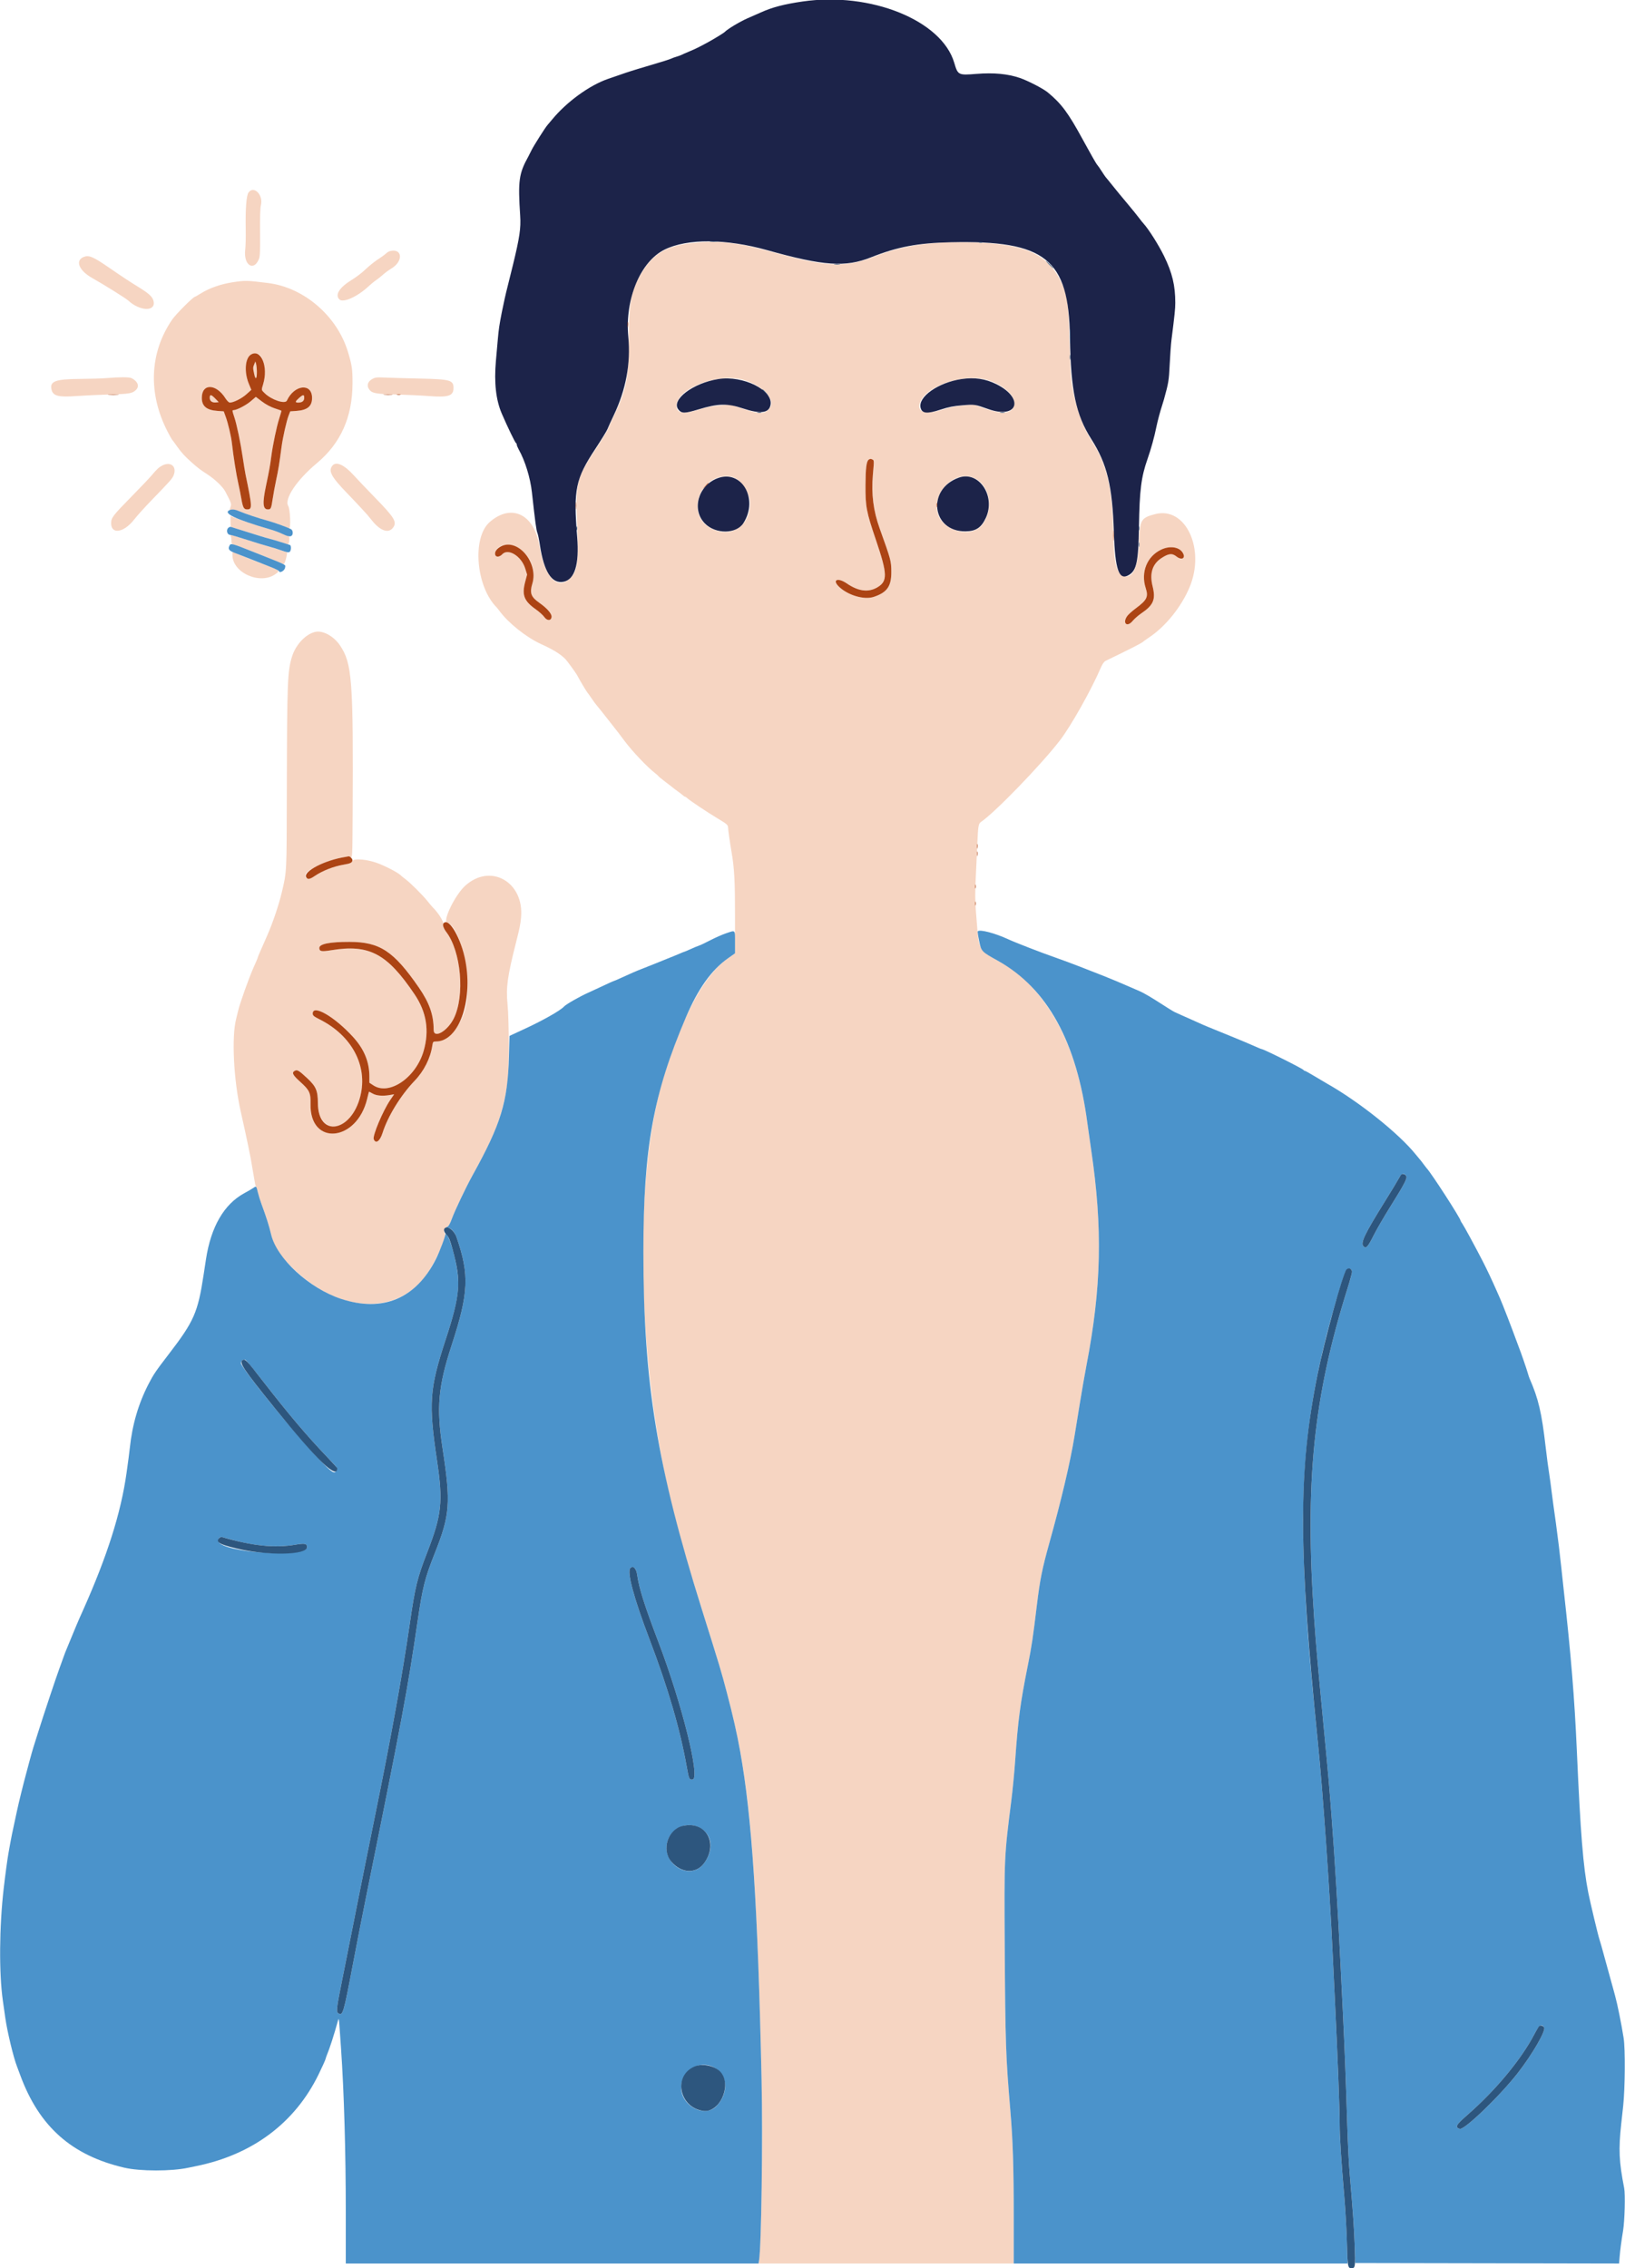 <svg id="svg" version="1.1" xmlns="http://www.w3.org/2000/svg" xmlns:xlink="http://www.w3.org/1999/xlink" width="400" height="558.129" viewBox="0, 0, 400,558.129"><g id="svgg"><path id="path0" d="M61.202 47.328 C 60.643 48.039,60.386 51.339,60.485 56.512 C 60.521 58.366,60.464 60.587,60.360 61.446 C 59.902 65.217,62.445 66.928,63.741 63.721 C 63.999 63.081,64.058 61.685,64.013 57.209 C 63.978 53.630,64.052 51.152,64.212 50.543 C 64.871 48.047,62.570 45.589,61.202 47.328 M169.767 59.883 C 163.654 60.628,160.421 62.722,157.562 67.791 C 155.316 71.773,154.797 74.691,154.771 83.488 C 154.743 93.069,154.223 95.798,151.226 102.093 C 150.526 103.564,149.790 105.186,149.591 105.698 C 149.391 106.209,148.113 108.302,146.751 110.349 C 142.129 117.293,141.664 118.944,142.004 127.209 C 142.470 138.560,142.230 140.609,140.222 142.424 C 137.075 145.267,134.039 141.958,132.782 134.313 C 131.498 126.505,125.874 123.808,120.555 128.449 C 116.133 132.308,117.150 144.417,122.327 149.535 C 122.392 149.599,122.717 150.017,123.051 150.465 C 125.218 153.373,129.590 156.840,133.140 158.465 C 136.152 159.844,137.777 160.831,139.055 162.058 C 139.559 162.542,141.800 165.617,142.132 166.279 C 142.565 167.145,144.464 170.331,144.626 170.465 C 144.704 170.529,145.157 171.160,145.632 171.867 C 146.108 172.574,146.686 173.359,146.917 173.611 C 147.147 173.863,148.359 175.378,149.609 176.977 C 150.859 178.576,152.007 180.043,152.162 180.237 C 152.316 180.432,153.044 181.397,153.780 182.382 C 155.668 184.910,159.354 188.786,161.279 190.268 C 161.663 190.564,162.010 190.880,162.050 190.971 C 162.090 191.062,162.927 191.744,163.910 192.487 C 164.893 193.230,165.750 193.895,165.814 193.965 C 165.878 194.035,166.297 194.346,166.744 194.656 C 167.192 194.966,167.761 195.406,168.009 195.633 C 168.257 195.861,168.537 196.047,168.632 196.047 C 168.727 196.047,168.943 196.185,169.113 196.355 C 169.657 196.899,173.987 199.793,176.628 201.377 C 178.933 202.760,179.189 202.980,179.218 203.607 C 179.257 204.439,179.590 206.788,180.075 209.651 C 180.774 213.779,180.933 216.761,180.926 225.608 L 180.918 234.587 179.148 235.840 C 173.461 239.866,168.336 249.247,163.536 264.419 C 155.736 289.069,156.685 335.780,165.721 371.977 C 167.149 377.699,168.998 384.014,172.666 395.698 C 177.387 410.734,177.461 410.982,178.922 416.512 C 180.838 423.759,182.239 430.395,183.023 435.930 C 183.167 436.953,183.383 438.471,183.501 439.302 C 185.414 452.767,186.668 475.696,187.469 511.860 C 187.785 526.143,187.447 550.976,186.867 555.988 L 186.753 556.977 218.144 556.977 L 249.535 556.977 249.534 545.291 C 249.534 533.242,249.324 526.670,248.709 519.419 C 247.575 506.066,247.463 502.790,247.316 478.726 C 247.183 457.020,247.190 456.863,248.946 443.023 C 249.263 440.529,249.683 436.186,249.880 433.372 C 250.590 423.225,251.126 419.185,253.014 409.767 C 253.962 405.038,254.241 403.174,255.241 394.884 C 255.970 388.841,256.543 385.976,258.244 379.884 C 261.303 368.928,263.426 359.915,264.516 353.256 C 264.715 352.041,265.294 348.483,265.802 345.349 C 266.310 342.215,267.049 337.977,267.444 335.930 C 271.123 316.870,271.445 302.235,268.609 283.023 C 268.240 280.529,267.816 277.547,267.665 276.395 C 265.766 261.880,261.504 251.262,254.354 243.231 C 251.506 240.032,250.005 238.857,245.698 236.451 C 241.335 234.015,240.915 233.390,240.590 228.837 C 240.558 228.390,240.400 226.401,240.239 224.419 C 240.009 221.598,240.003 219.650,240.210 215.465 C 240.356 212.523,240.527 208.860,240.590 207.326 C 240.754 203.311,240.867 202.654,241.465 202.255 C 244.829 200.011,256.200 188.276,260.887 182.209 C 263.581 178.723,268.649 169.720,270.968 164.300 C 271.340 163.431,271.776 162.801,272.120 162.634 C 278.617 159.487,281.119 158.208,281.395 157.890 C 281.459 157.816,282.177 157.307,282.991 156.759 C 286.959 154.084,290.801 149.299,292.804 144.535 C 296.775 135.093,291.862 124.581,284.375 126.500 C 280.847 127.404,280.537 127.940,280.383 133.372 C 280.209 139.509,278.833 142.521,276.568 141.725 C 274.829 141.113,274.191 138.517,274.060 131.515 C 273.849 120.265,272.524 114.446,268.868 108.721 C 266.939 105.700,265.435 102.000,264.521 98.023 C 263.631 94.152,263.466 92.315,263.257 83.953 C 263.007 73.957,262.716 72.194,260.689 68.391 C 257.609 62.613,252.221 60.206,241.279 59.721 C 229.939 59.218,222.578 60.212,214.799 63.294 C 208.934 65.619,203.866 65.613,194.905 63.273 C 193.039 62.785,189.632 61.896,187.334 61.297 C 180.573 59.533,175.793 59.149,169.767 59.883 M95.953 61.795 C 95.710 61.857,95.291 62.118,95.023 62.374 C 94.754 62.631,94.116 63.108,93.605 63.435 C 92.269 64.288,90.999 65.297,89.585 66.628 C 88.906 67.267,87.571 68.266,86.619 68.848 C 83.553 70.720,82.394 72.534,83.535 73.674 C 84.455 74.594,87.968 73.025,90.698 70.474 C 91.273 69.936,92.110 69.252,92.558 68.954 C 93.006 68.656,93.791 68.033,94.302 67.569 C 94.814 67.106,95.703 66.451,96.279 66.114 C 99.346 64.315,99.095 60.991,95.953 61.795 M20.573 63.239 C 18.446 64.126,19.448 66.587,22.674 68.400 C 25.577 70.031,30.992 73.413,31.588 73.966 C 34.363 76.548,38.231 76.736,37.831 74.271 C 37.647 73.141,36.832 72.332,34.302 70.768 C 31.693 69.155,30.413 68.312,26.745 65.792 C 22.889 63.141,21.845 62.709,20.573 63.239 M57.442 69.426 C 54.289 69.901,51.486 70.891,49.211 72.334 C 48.613 72.713,48.072 73.023,48.009 73.023 C 47.573 73.023,43.327 77.264,42.375 78.651 C 36.807 86.765,36.390 96.770,41.229 106.163 C 41.756 107.186,42.248 108.076,42.323 108.140 C 42.397 108.203,42.947 108.949,43.545 109.796 C 44.686 111.413,45.496 112.298,47.240 113.837 C 48.829 115.240,49.229 115.543,50.982 116.677 C 52.877 117.904,54.852 119.783,55.450 120.930 C 56.951 123.810,57.011 123.985,56.758 124.713 C 56.622 125.101,56.512 125.440,56.512 125.468 C 56.512 125.495,56.771 125.467,57.089 125.407 C 57.412 125.345,58.344 125.567,59.206 125.913 C 61.266 126.737,62.876 127.273,65.898 128.141 C 67.287 128.540,69.001 129.121,69.706 129.433 C 70.411 129.745,71.080 130.000,71.192 130.000 C 71.627 130.000,71.423 125.280,70.954 124.511 C 69.909 122.797,73.033 118.122,77.989 113.982 C 83.870 109.070,86.750 102.629,86.771 94.345 C 86.780 90.811,86.646 89.894,85.640 86.565 C 82.983 77.775,74.861 70.764,66.047 69.651 C 60.911 69.003,60.348 68.988,57.442 69.426 M64.101 87.500 C 65.173 88.716,65.499 92.154,64.770 94.556 C 64.321 96.037,64.301 95.928,65.174 96.775 C 66.868 98.416,70.187 99.509,70.622 98.569 C 72.428 94.664,76.759 94.165,76.815 97.855 C 76.846 99.939,75.696 100.918,72.991 101.111 L 71.443 101.222 71.066 102.181 C 70.544 103.506,69.615 107.622,69.300 110.000 C 68.741 114.217,68.524 115.553,67.994 118.023 C 67.692 119.430,67.304 121.533,67.131 122.696 C 66.770 125.129,66.673 125.349,65.963 125.349 C 64.688 125.349,64.567 123.853,65.487 119.489 C 66.285 115.709,66.475 114.658,66.761 112.442 C 67.139 109.523,68.095 104.942,68.745 102.944 C 69.071 101.941,69.304 101.092,69.262 101.057 C 69.220 101.022,68.469 100.758,67.594 100.470 C 66.612 100.148,65.420 99.508,64.489 98.802 L 62.977 97.658 61.703 98.746 C 60.562 99.721,58.267 100.910,57.500 100.925 C 57.125 100.932,57.134 101.019,57.677 102.644 C 58.284 104.458,59.213 108.905,59.768 112.658 C 60.016 114.330,60.316 116.169,60.436 116.744 C 62.102 124.768,62.130 125.349,60.847 125.349 C 60.022 125.349,59.791 124.918,59.394 122.642 C 59.197 121.509,58.877 119.901,58.683 119.070 C 58.186 116.931,57.446 112.290,57.090 109.070 C 56.903 107.378,56.146 104.159,55.552 102.530 L 55.076 101.222 53.524 101.111 C 50.853 100.920,49.678 99.942,49.678 97.907 C 49.678 94.290,53.188 94.360,55.502 98.022 C 55.865 98.598,56.342 99.069,56.561 99.069 C 57.472 99.070,59.499 98.057,60.642 97.030 L 61.866 95.930 61.244 94.419 C 60.057 91.533,60.324 88.089,61.801 87.229 C 62.520 86.810,63.606 86.938,64.101 87.500 M62.591 89.608 C 62.186 90.607,62.601 93.697,63.045 92.995 C 63.289 92.611,63.281 90.351,63.033 89.535 L 62.856 88.953 62.591 89.608 M26.279 93.036 C 25.192 93.132,22.157 93.225,19.535 93.244 C 13.584 93.287,12.171 93.840,12.693 95.921 C 13.074 97.440,14.395 97.776,18.751 97.460 C 20.653 97.322,24.347 97.147,26.959 97.072 C 31.874 96.930,32.548 96.817,33.430 95.990 C 34.391 95.091,33.957 93.855,32.399 93.052 C 31.848 92.768,29.405 92.762,26.279 93.036 M91.580 93.296 C 90.530 93.900,90.232 94.842,90.811 95.727 C 91.491 96.763,92.349 96.937,97.457 97.074 C 100.071 97.144,103.717 97.318,105.560 97.460 C 110.379 97.831,111.628 97.425,111.628 95.485 C 111.628 93.534,110.873 93.321,103.372 93.155 C 100.047 93.082,96.227 92.972,94.884 92.911 C 92.698 92.812,92.352 92.852,91.580 93.296 M182.641 93.391 C 187.786 94.715,191.269 98.533,189.280 100.668 C 188.104 101.931,186.880 101.917,182.882 100.594 L 179.756 99.560 177.145 99.773 C 175.245 99.928,173.839 100.208,171.977 100.803 C 168.202 102.008,166.504 101.707,166.515 99.837 C 166.540 95.740,176.421 91.790,182.641 93.391 M242.641 93.392 C 246.842 94.476,250.189 97.500,249.629 99.706 C 249.096 101.807,246.911 102.056,242.429 100.530 L 239.625 99.575 237.080 99.780 C 235.241 99.928,233.825 100.212,231.977 100.802 C 227.710 102.165,225.565 101.443,226.508 98.962 C 228.013 95.005,236.943 91.922,242.641 93.392 M51.628 97.899 C 51.628 98.698,52.244 99.137,53.209 99.026 L 53.837 98.953 52.988 98.081 C 51.964 97.029,51.628 96.984,51.628 97.899 M73.613 97.931 C 72.636 98.788,72.581 99.070,73.387 99.070 C 74.364 99.070,74.884 98.663,74.884 97.899 C 74.884 97.025,74.637 97.031,73.613 97.931 M215.117 113.555 C 215.117 113.710,215.001 115.198,214.858 116.860 C 214.451 121.607,214.970 125.682,216.539 130.052 C 219.319 137.797,219.385 138.039,219.402 140.698 C 219.426 144.271,218.365 145.781,215.061 146.879 C 212.727 147.654,208.762 146.500,206.557 144.404 C 204.737 142.674,206.194 142.025,208.442 143.565 C 211.279 145.507,213.744 145.828,215.940 144.542 C 218.518 143.031,218.470 141.280,215.623 132.894 C 213.242 125.883,213.014 124.681,213.045 119.302 C 213.068 115.212,213.282 113.517,213.827 113.118 C 214.296 112.775,215.116 113.052,215.117 113.555 M39.884 114.578 C 39.085 115.004,38.603 115.460,37.220 117.093 C 36.679 117.733,34.488 120.035,32.352 122.209 C 27.825 126.818,27.390 127.379,27.357 128.648 C 27.280 131.589,30.463 131.135,33.023 127.841 C 33.727 126.935,35.610 124.844,37.209 123.193 C 41.860 118.392,42.359 117.832,42.700 117.042 C 43.652 114.838,42.038 113.426,39.884 114.578 M81.831 114.571 C 80.749 115.874,81.502 117.284,85.476 121.395 C 86.898 122.866,88.575 124.645,89.205 125.349 C 89.834 126.052,90.405 126.680,90.473 126.744 C 90.541 126.808,91.012 127.384,91.519 128.023 C 93.649 130.711,95.750 131.378,96.842 129.712 C 97.706 128.393,97.023 127.285,92.469 122.614 C 90.381 120.473,87.965 117.936,87.099 116.977 C 84.743 114.365,82.755 113.457,81.831 114.571 M180.213 117.356 C 182.203 117.754,184.654 121.289,184.649 123.754 C 184.637 129.410,180.073 132.495,175.225 130.123 C 168.241 126.706,172.496 115.813,180.213 117.356 M239.929 117.696 C 243.674 119.509,244.652 125.179,241.880 129.006 C 239.379 132.458,232.390 130.925,230.910 126.600 C 229.098 121.306,235.115 115.366,239.929 117.696 M56.744 128.376 C 56.744 129.334,56.835 129.768,57.035 129.768 C 57.195 129.768,58.791 130.243,60.581 130.825 C 62.372 131.406,64.969 132.192,66.351 132.571 C 67.734 132.951,69.238 133.417,69.694 133.607 C 70.936 134.127,71.104 134.059,71.205 132.997 C 71.273 132.282,71.206 132.013,70.939 131.933 C 70.742 131.874,70.006 131.574,69.302 131.266 C 68.599 130.958,67.291 130.491,66.395 130.228 C 63.671 129.426,59.019 127.904,57.849 127.431 L 56.744 126.985 56.744 128.376 M56.836 131.996 C 56.913 132.198,56.977 132.709,56.977 133.132 C 56.977 133.785,57.073 133.920,57.616 134.026 C 58.235 134.148,64.996 136.791,68.200 138.164 C 69.064 138.534,69.810 138.837,69.858 138.837 C 70.005 138.837,70.424 137.596,70.564 136.741 L 70.698 135.925 68.779 135.288 C 67.724 134.937,66.076 134.431,65.116 134.163 C 64.157 133.895,61.959 133.215,60.233 132.652 C 56.695 131.499,56.641 131.488,56.836 131.996 M127.131 134.672 C 130.413 136.252,132.101 140.098,131.044 143.583 C 130.338 145.911,130.683 146.874,132.735 148.315 C 134.688 149.684,135.860 151.038,135.770 151.818 C 135.655 152.809,134.644 152.800,133.962 151.804 C 133.668 151.376,132.715 150.521,131.844 149.905 C 128.990 147.887,128.424 146.409,129.272 143.191 L 129.748 141.382 129.287 139.888 C 128.346 136.843,125.078 134.827,123.625 136.395 C 122.630 137.469,121.532 136.953,122.000 135.631 C 122.542 134.095,124.984 133.639,127.131 134.672 M289.997 134.999 C 291.280 135.662,291.799 136.977,290.955 137.428 C 290.605 137.616,290.335 137.520,289.624 136.955 C 288.519 136.077,287.667 136.164,285.879 137.338 C 283.654 138.799,282.931 141.098,283.711 144.238 C 284.523 147.508,283.952 148.878,280.917 150.939 C 280.187 151.435,279.229 152.276,278.786 152.808 C 277.414 154.460,276.218 153.346,277.473 151.584 C 277.746 151.201,278.714 150.335,279.624 149.660 C 282.335 147.649,282.718 146.860,282.024 144.717 C 280.753 140.791,282.347 136.865,285.881 135.220 C 287.281 134.568,288.987 134.476,289.997 134.999 M57.212 136.570 C 57.228 140.985,64.117 144.006,67.849 141.235 C 69.041 140.350,69.155 140.423,63.023 138.137 C 61.936 137.732,60.230 137.043,59.233 136.607 C 57.041 135.648,57.209 135.651,57.212 136.570 M77.558 155.497 C 75.241 156.037,72.808 158.622,71.899 161.512 C 70.758 165.137,70.658 167.737,70.602 195.233 C 70.562 214.992,70.596 214.330,69.376 219.535 C 68.658 222.599,67.133 227.123,65.809 230.116 C 65.582 230.628,65.241 231.413,65.049 231.860 C 64.858 232.308,64.428 233.279,64.095 234.019 C 63.761 234.758,63.488 235.422,63.488 235.495 C 63.488 235.568,63.331 235.983,63.140 236.418 C 62.948 236.853,62.634 237.565,62.442 238.000 C 61.235 240.736,59.060 246.832,58.617 248.721 C 58.467 249.360,58.249 250.253,58.132 250.704 C 56.972 255.177,57.502 265.757,59.277 273.605 C 59.393 274.116,59.614 275.110,59.767 275.814 C 59.921 276.517,60.131 277.459,60.234 277.907 C 60.336 278.355,60.704 280.081,61.051 281.744 C 61.653 284.626,61.769 285.253,62.306 288.488 C 62.793 291.427,62.860 291.751,63.025 291.977 C 63.118 292.105,63.326 292.768,63.486 293.450 C 63.646 294.133,64.036 295.389,64.352 296.241 C 65.570 299.524,66.227 301.596,66.753 303.819 C 67.451 306.765,68.644 308.649,71.801 311.789 C 83.540 323.467,98.443 323.916,105.556 312.805 C 107.659 309.520,109.968 304.127,109.509 303.573 C 109.115 303.099,109.374 302.235,110.000 301.936 C 110.430 301.731,110.755 301.184,111.246 299.841 C 111.979 297.837,114.721 292.092,116.331 289.186 C 121.986 278.979,123.801 274.169,124.928 266.395 C 125.333 263.603,125.334 251.127,124.929 247.093 C 124.519 243.000,124.898 240.269,127.062 231.744 C 127.924 228.349,128.096 227.494,128.255 225.808 C 129.085 217.002,120.695 212.254,114.459 218.002 C 111.955 220.310,108.858 226.738,110.086 227.077 C 113.487 228.015,116.327 241.567,114.523 248.256 C 113.339 252.649,110.077 256.268,107.294 256.277 C 106.608 256.279,106.555 256.342,106.407 257.328 C 105.947 260.399,104.361 263.545,102.073 265.930 C 98.638 269.509,95.465 274.667,94.157 278.799 C 93.512 280.834,92.474 281.561,91.995 280.313 C 91.670 279.466,94.246 273.350,96.038 270.710 L 97.018 269.268 95.893 269.459 C 94.141 269.758,92.623 269.619,91.702 269.076 C 91.245 268.806,90.850 268.616,90.823 268.653 C 90.796 268.691,90.600 269.453,90.387 270.349 C 87.856 281.010,76.228 282.097,76.440 271.652 C 76.496 268.887,76.204 268.266,73.844 266.146 C 72.034 264.519,71.749 263.921,72.574 263.480 C 73.169 263.161,73.599 263.420,75.636 265.326 C 77.793 267.344,78.232 268.369,78.245 271.413 C 78.275 278.422,84.396 279.312,87.589 272.772 C 91.566 264.626,87.823 255.424,78.663 250.827 C 77.248 250.117,76.977 249.888,76.977 249.402 C 76.977 247.057,82.373 250.189,86.906 255.164 C 89.630 258.154,90.918 261.273,90.927 264.901 L 90.930 266.429 91.919 267.079 C 95.829 269.652,102.391 265.154,104.281 258.605 C 105.728 253.587,104.997 249.037,102.037 244.651 C 95.265 234.616,90.868 232.293,81.541 233.820 C 79.120 234.217,78.605 234.118,78.605 233.256 C 78.605 232.269,81.164 231.757,86.047 231.767 C 93.487 231.781,96.895 234.024,103.085 242.981 C 105.701 246.767,106.744 249.739,106.744 253.403 C 106.744 255.696,110.167 253.741,111.726 250.556 C 114.471 244.951,113.503 234.108,109.829 229.302 C 109.187 228.462,109.053 228.109,109.150 227.510 C 109.264 226.799,107.952 224.682,106.513 223.256 C 106.319 223.064,105.746 222.384,105.240 221.744 C 104.117 220.326,101.020 217.240,99.827 216.351 C 99.346 215.993,98.901 215.640,98.837 215.567 C 98.261 214.908,95.899 213.609,93.372 212.561 C 90.716 211.459,86.987 211.099,86.625 211.909 C 86.439 212.326,86.022 212.498,84.419 212.819 C 81.533 213.396,79.437 214.223,77.442 215.570 C 76.007 216.539,74.776 216.263,75.238 215.075 C 75.857 213.483,84.825 210.152,86.328 210.956 C 86.725 211.169,86.747 210.679,86.802 200.531 C 86.984 167.332,86.681 163.260,83.707 158.837 C 82.146 156.515,79.458 155.055,77.558 155.497 " stroke="none" fill="#f6d5c2" fill-rule="evenodd"></path><path id="path1" d="M56.570 125.503 C 54.718 126.250,57.819 127.736,66.512 130.268 C 67.471 130.547,68.727 131.005,69.302 131.285 C 70.813 132.020,71.523 132.151,71.852 131.755 C 72.207 131.327,72.079 130.450,71.628 130.214 C 70.693 129.725,67.591 128.596,65.930 128.141 C 63.595 127.501,60.419 126.442,58.974 125.823 C 57.898 125.361,57.163 125.264,56.570 125.503 M56.170 129.910 C 55.591 130.489,55.938 131.626,56.694 131.630 C 56.914 131.631,58.715 132.159,60.698 132.804 C 62.680 133.449,65.058 134.175,65.982 134.417 C 66.906 134.659,68.409 135.127,69.324 135.457 C 70.600 135.917,71.061 135.995,71.307 135.791 C 71.707 135.458,71.730 134.199,71.337 134.092 C 71.177 134.048,70.209 133.742,69.186 133.411 C 68.163 133.081,66.855 132.694,66.279 132.553 C 65.429 132.344,62.949 131.582,56.809 129.644 C 56.653 129.595,56.365 129.715,56.170 129.910 M56.451 134.342 C 56.089 135.138,56.396 135.530,57.791 136.052 C 58.430 136.291,60.314 137.026,61.977 137.685 C 63.640 138.345,65.806 139.197,66.790 139.580 C 67.775 139.962,68.620 140.396,68.670 140.544 C 68.867 141.134,70.112 140.393,70.178 139.647 C 70.247 138.865,71.059 139.266,62.442 135.833 C 56.942 133.641,56.788 133.603,56.451 134.342 M178.711 229.658 C 177.810 229.961,176.083 230.722,174.873 231.350 C 173.664 231.979,172.413 232.574,172.093 232.673 C 171.773 232.773,170.855 233.154,170.052 233.520 C 169.250 233.886,168.542 234.186,168.480 234.186 C 168.418 234.186,167.923 234.382,167.381 234.622 C 166.839 234.861,165.401 235.450,164.186 235.930 C 162.971 236.410,161.653 236.944,161.256 237.116 C 160.860 237.289,159.604 237.788,158.466 238.227 C 156.586 238.950,155.718 239.324,152.280 240.896 C 151.680 241.171,151.136 241.395,151.073 241.395 C 151.010 241.395,149.879 241.906,148.560 242.530 C 147.242 243.154,145.640 243.896,145.000 244.178 C 142.791 245.152,139.352 247.105,138.837 247.677 C 137.933 248.683,133.451 251.205,128.721 253.370 C 127.698 253.839,126.535 254.375,126.138 254.563 L 125.416 254.905 125.280 259.952 C 124.977 271.166,123.325 276.563,116.331 289.186 C 114.705 292.121,111.975 297.849,111.246 299.853 C 110.808 301.059,110.423 301.747,110.116 301.873 C 109.681 302.051,109.685 302.064,110.192 302.078 C 110.943 302.099,111.942 303.171,112.373 304.419 C 115.579 313.700,115.377 318.148,111.163 331.047 C 107.854 341.176,107.398 346.359,108.936 356.395 C 111.003 369.883,110.785 372.757,106.977 382.326 C 104.588 388.327,104.008 390.630,102.789 398.967 C 100.338 415.726,98.990 422.937,90.097 466.860 C 89.138 471.593,87.682 479.023,86.860 483.372 C 84.604 495.313,84.378 496.086,83.329 495.437 C 82.718 495.059,82.790 494.367,84.156 487.558 C 84.823 484.233,86.458 476.017,87.789 469.302 C 89.121 462.587,91.056 452.959,92.089 447.907 C 96.296 427.336,99.025 412.281,100.923 399.177 C 102.185 390.464,102.735 388.224,105.116 382.101 C 108.749 372.758,109.089 369.587,107.558 359.302 C 105.472 345.292,105.719 341.800,109.651 329.767 C 112.756 320.263,113.271 317.032,112.467 312.093 C 111.942 308.865,110.697 304.670,110.060 303.981 C 109.751 303.646,109.554 303.485,109.622 303.624 C 109.761 303.905,108.243 307.954,107.295 309.833 C 102.381 319.561,94.197 322.989,83.953 319.607 C 76.135 317.026,68.145 309.691,66.753 303.819 C 66.227 301.596,65.570 299.524,64.352 296.241 C 64.036 295.389,63.646 294.133,63.486 293.450 C 63.099 291.803,63.094 291.798,62.371 292.300 C 62.026 292.539,61.012 293.132,60.116 293.618 C 55.146 296.317,51.914 301.895,50.702 309.869 C 50.584 310.644,50.319 312.378,50.114 313.721 C 48.697 322.999,47.763 325.120,41.510 333.256 C 38.334 337.388,37.772 338.220,36.554 340.581 C 34.075 345.389,32.560 350.561,31.957 356.279 C 31.838 357.403,31.549 359.608,31.141 362.500 C 29.762 372.282,26.410 382.856,20.468 396.163 C 20.240 396.674,19.843 397.564,19.585 398.140 C 19.136 399.146,18.848 399.834,17.054 404.186 C 16.606 405.273,16.152 406.372,16.046 406.628 C 15.939 406.884,15.748 407.407,15.621 407.791 C 15.494 408.174,15.059 409.378,14.655 410.465 C 13.835 412.670,10.766 421.867,9.416 426.163 C 8.934 427.698,8.392 429.418,8.211 429.986 C 8.030 430.554,7.616 432.019,7.290 433.242 C 6.964 434.465,6.612 435.779,6.508 436.163 C 5.754 438.929,4.617 443.535,4.183 445.581 C 3.898 446.924,3.583 448.390,3.483 448.837 C 3.113 450.506,2.757 452.246,2.545 453.430 C 2.424 454.102,2.217 455.253,2.085 455.988 C 1.827 457.424,1.284 461.442,0.913 464.651 C -0.182 474.141,-0.267 485.507,0.706 492.326 C 0.825 493.157,1.093 495.041,1.301 496.512 C 1.785 499.920,3.305 506.241,4.182 508.488 C 4.282 508.744,4.654 509.738,5.008 510.698 C 9.664 523.293,17.639 530.370,30.581 533.392 C 34.489 534.304,42.264 534.307,46.395 533.398 C 46.651 533.341,47.488 533.168,48.256 533.013 C 62.130 530.210,72.590 522.389,78.412 510.465 C 79.255 508.738,80.016 507.064,80.104 506.744 C 80.191 506.424,80.350 505.953,80.457 505.698 C 81.165 504.012,82.275 500.566,83.191 497.209 C 83.387 496.493,83.433 496.675,83.574 498.721 C 83.662 500.000,83.833 502.459,83.953 504.186 C 84.687 514.748,85.123 529.797,85.119 544.477 L 85.116 556.977 135.920 556.977 L 186.723 556.977 186.845 556.221 C 187.416 552.675,187.788 526.264,187.469 511.860 C 186.514 468.744,185.109 447.197,182.191 430.930 C 181.402 426.529,180.389 422.062,178.922 416.512 C 177.461 410.982,177.387 410.734,172.666 395.698 C 161.747 360.915,158.371 340.208,158.374 308.023 C 158.375 282.470,160.804 269.110,168.879 250.233 C 171.852 243.282,175.137 238.680,179.154 235.836 L 180.930 234.579 180.930 231.824 C 180.930 228.692,181.098 228.855,178.711 229.658 M240.682 229.158 C 240.609 229.234,240.760 230.305,241.018 231.540 C 241.561 234.140,241.565 234.144,245.698 236.451 C 257.796 243.207,265.048 256.394,267.665 276.395 C 267.816 277.547,268.240 280.529,268.609 283.023 C 271.445 302.235,271.123 316.870,267.444 335.930 C 267.049 337.977,266.310 342.215,265.802 345.349 C 265.294 348.483,264.715 352.041,264.516 353.256 C 263.426 359.915,261.303 368.928,258.244 379.884 C 256.543 385.976,255.970 388.841,255.241 394.884 C 254.241 403.174,253.962 405.038,253.014 409.767 C 251.126 419.185,250.590 423.225,249.880 433.372 C 249.683 436.186,249.263 440.529,248.946 443.023 C 247.190 456.863,247.183 457.020,247.316 478.726 C 247.463 502.790,247.575 506.066,248.709 519.419 C 249.324 526.670,249.534 533.242,249.534 545.291 L 249.535 556.977 290.616 556.977 L 331.698 556.977 331.559 551.802 C 331.482 548.956,331.206 544.116,330.945 541.047 C 330.114 531.267,329.767 525.841,329.766 522.586 C 329.764 518.889,329.263 505.893,328.614 492.674 C 328.362 487.558,328.094 482.012,328.018 480.349 C 327.319 465.094,325.612 440.709,324.421 428.953 C 322.167 406.712,321.379 396.383,320.906 382.907 C 320.060 358.756,322.742 339.442,330.262 315.541 C 331.236 312.445,331.535 311.958,332.314 312.206 C 333.010 312.426,332.929 313.102,331.758 316.829 C 323.258 343.898,321.158 364.664,323.501 398.488 C 323.939 404.803,324.321 409.145,325.814 424.767 C 327.050 437.701,327.126 438.562,327.786 447.209 C 328.565 457.406,329.329 470.059,330.004 483.953 C 330.138 486.703,330.397 491.988,330.580 495.698 C 330.974 503.689,331.310 512.380,331.632 522.907 C 331.761 527.128,332.023 532.413,332.214 534.651 C 333.059 544.557,333.305 548.076,333.450 552.326 L 333.605 556.860 366.074 556.919 L 398.543 556.978 398.681 555.292 C 398.821 553.577,399.088 551.561,399.536 548.837 C 399.929 546.445,400.093 539.919,399.797 538.411 C 398.523 531.915,398.386 528.919,399.076 522.558 C 399.207 521.343,399.424 519.355,399.557 518.140 C 400.018 513.936,400.084 504.106,399.668 501.512 C 399.070 497.782,398.150 493.229,397.559 491.079 C 397.378 490.422,397.161 489.622,397.075 489.302 C 396.874 488.550,394.501 479.937,394.160 478.721 C 394.017 478.209,393.812 477.529,393.705 477.209 C 393.359 476.176,391.429 468.093,390.956 465.698 C 389.700 459.337,389.047 451.222,388.141 430.698 C 387.569 417.744,386.713 407.296,384.889 390.988 C 384.763 389.869,384.507 387.488,384.318 385.698 C 384.129 383.907,383.865 381.578,383.732 380.523 C 383.071 375.316,382.859 373.731,382.317 369.942 C 382.184 369.015,381.976 367.419,381.855 366.395 C 381.734 365.372,381.535 363.907,381.413 363.140 C 381.100 361.177,380.759 358.626,380.465 356.047 C 379.509 347.659,378.685 344.152,376.505 339.186 C 376.393 338.930,376.202 338.355,376.081 337.907 C 375.842 337.027,374.285 332.504,373.958 331.744 C 373.848 331.488,373.477 330.494,373.134 329.535 C 372.265 327.109,369.814 320.786,369.280 319.593 C 369.036 319.049,368.620 318.108,368.355 317.500 C 367.368 315.238,365.911 312.153,364.978 310.349 C 363.018 306.556,360.396 301.725,359.972 301.127 C 359.732 300.787,359.535 300.456,359.535 300.390 C 359.535 299.809,352.204 288.473,351.161 287.442 C 351.097 287.378,350.736 286.907,350.360 286.395 C 349.984 285.884,349.618 285.413,349.547 285.349 C 349.476 285.285,349.011 284.726,348.514 284.107 C 344.330 278.902,334.468 271.036,326.512 266.559 C 326.064 266.307,324.726 265.513,323.537 264.794 C 322.349 264.076,321.285 263.488,321.173 263.488 C 321.061 263.488,320.934 263.410,320.891 263.314 C 320.745 262.985,311.048 258.140,310.537 258.140 C 310.472 258.140,310.037 257.970,309.570 257.763 C 309.103 257.556,308.407 257.252,308.023 257.088 C 307.640 256.923,306.907 256.609,306.395 256.389 C 305.884 256.169,304.366 255.542,303.023 254.996 C 297.167 252.616,296.339 252.273,295.349 251.816 C 294.773 251.551,293.884 251.151,293.372 250.928 C 291.883 250.278,289.700 249.299,289.070 248.998 C 288.750 248.846,287.023 247.773,285.233 246.614 C 283.442 245.455,281.401 244.266,280.698 243.971 C 279.994 243.677,278.948 243.222,278.372 242.961 C 277.797 242.699,276.227 242.024,274.884 241.461 C 272.829 240.598,271.272 239.979,265.930 237.900 C 263.925 237.119,261.430 236.195,259.767 235.615 C 256.315 234.413,249.946 231.943,248.140 231.106 C 244.917 229.614,241.182 228.638,240.682 229.158 M346.138 289.364 C 346.475 289.901,345.738 291.323,342.194 296.977 C 340.711 299.343,338.875 302.513,338.114 304.022 C 336.708 306.809,336.312 307.254,335.695 306.742 C 334.759 305.965,335.739 303.908,341.285 295.000 C 342.719 292.698,344.077 290.448,344.304 290.000 C 344.939 288.747,345.605 288.515,346.138 289.364 M64.715 339.853 C 71.119 348.089,75.513 353.273,80.640 358.643 C 83.217 361.343,83.134 361.218,82.783 361.876 C 82.320 362.740,81.691 362.341,78.821 359.360 C 72.684 352.985,59.302 336.545,59.302 335.380 C 59.302 334.851,59.922 334.403,60.400 334.587 C 60.572 334.653,62.514 337.023,64.715 339.853 M57.791 379.072 C 63.029 380.468,68.363 380.833,72.709 380.093 C 75.045 379.694,75.581 379.811,75.581 380.718 C 75.581 383.108,58.198 382.410,54.244 379.861 C 53.342 379.280,53.771 377.960,54.767 378.253 C 55.023 378.328,56.384 378.697,57.791 379.072 M156.331 385.988 C 156.527 386.212,156.760 386.919,156.849 387.558 C 157.301 390.807,158.656 395.083,162.069 404.021 C 167.851 419.164,172.439 437.594,170.496 437.869 C 169.679 437.984,169.580 437.777,169.067 434.873 C 167.420 425.548,164.449 415.365,159.866 403.345 C 156.021 393.259,154.271 386.752,155.163 385.860 C 155.551 385.472,155.914 385.512,156.331 385.988 M172.364 449.809 C 175.376 451.492,175.761 455.221,173.264 458.544 C 169.874 463.056,162.659 458.628,164.315 453.052 C 165.327 449.646,169.247 448.067,172.364 449.809 M380.091 498.903 C 380.568 499.672,377.176 505.526,373.596 510.116 C 369.174 515.784,360.428 524.195,359.321 523.843 C 358.064 523.444,358.378 522.883,361.279 520.347 C 368.186 514.308,374.429 506.781,377.671 500.583 C 378.892 498.250,379.447 497.865,380.091 498.903 M175.967 508.832 C 179.172 510.670,179.369 515.112,176.385 518.223 C 173.481 521.251,167.668 518.212,167.677 513.670 C 167.685 509.367,172.253 506.702,175.967 508.832 " stroke="none" fill="#4b93cb" fill-rule="evenodd"></path><path id="path2" d="M197.558 0.368 C 193.021 1.025,190.092 1.791,187.326 3.041 C 186.814 3.272,185.326 3.926,184.020 4.495 C 182.111 5.326,178.978 7.211,178.372 7.894 C 178.210 8.076,175.911 9.494,174.651 10.188 C 172.280 11.495,171.198 12.032,169.651 12.671 C 168.756 13.040,167.919 13.409,167.791 13.490 C 167.663 13.571,167.087 13.780,166.512 13.953 C 165.936 14.127,165.360 14.338,165.233 14.421 C 165.034 14.549,162.618 15.313,160.116 16.038 C 159.733 16.149,158.320 16.573,156.977 16.979 C 154.818 17.633,153.721 17.999,149.586 19.443 C 145.048 21.028,139.484 25.079,135.930 29.386 C 135.419 30.006,134.889 30.634,134.754 30.780 C 134.254 31.322,131.370 35.868,130.854 36.927 C 130.561 37.530,130.204 38.233,130.063 38.488 C 127.717 42.716,127.475 44.475,128.046 53.130 C 128.244 56.121,127.897 58.479,126.281 65.116 C 125.629 67.793,125.085 69.988,124.896 70.698 C 124.553 71.992,123.884 74.983,123.518 76.860 C 122.921 79.920,122.761 81.000,122.550 83.372 C 122.425 84.779,122.208 87.238,122.067 88.837 C 121.599 94.148,122.073 98.412,123.502 101.744 C 124.876 104.948,126.805 108.940,127.023 109.031 C 127.126 109.074,127.209 109.254,127.209 109.431 C 127.209 109.608,127.427 110.140,127.692 110.613 C 129.260 113.404,130.538 117.563,130.935 121.163 C 131.741 128.485,132.019 130.536,132.290 131.163 C 132.428 131.483,132.707 132.843,132.909 134.186 C 133.887 140.659,135.830 143.697,138.656 143.167 C 141.474 142.638,142.614 138.938,142.067 132.096 C 141.131 120.396,141.660 117.854,146.576 110.403 C 148.030 108.199,149.361 106.029,149.534 105.581 C 149.706 105.134,150.396 103.616,151.067 102.209 C 154.096 95.851,155.267 89.529,154.655 82.835 C 153.805 73.536,157.645 64.347,163.608 61.411 C 169.186 58.665,178.734 58.720,188.837 61.555 C 202.753 65.460,208.101 65.828,214.419 63.316 C 220.924 60.729,225.909 59.789,234.070 59.611 C 257.328 59.102,263.089 63.706,263.374 83.023 C 263.566 96.087,264.817 102.046,268.625 108.046 C 272.534 114.205,273.816 119.508,274.187 131.047 C 274.483 140.250,275.432 142.937,277.878 141.492 C 279.767 140.376,280.227 138.181,280.360 129.651 C 280.501 120.614,280.912 117.359,282.474 112.925 C 283.323 110.513,284.167 107.451,284.658 105.000 C 284.928 103.654,285.614 101.097,286.094 99.651 C 286.222 99.267,286.413 98.640,286.519 98.256 C 287.647 94.181,287.729 93.680,287.926 89.651 C 288.039 87.349,288.231 84.680,288.352 83.721 C 289.168 77.257,289.298 75.989,289.300 74.529 C 289.306 70.271,288.555 67.136,286.547 63.030 C 285.199 60.273,282.749 56.396,281.472 55.000 C 281.238 54.744,280.736 54.116,280.356 53.604 C 279.977 53.093,278.791 51.628,277.720 50.349 C 275.496 47.692,275.336 47.497,274.070 45.924 C 272.531 44.010,272.451 43.912,272.204 43.637 C 272.074 43.491,271.612 42.813,271.178 42.130 C 270.744 41.447,270.271 40.766,270.127 40.618 C 269.982 40.470,269.458 39.616,268.961 38.721 C 268.465 37.826,267.852 36.727,267.600 36.279 C 267.347 35.831,266.827 34.890,266.443 34.186 C 262.918 27.726,261.274 25.519,257.921 22.744 C 256.778 21.798,253.065 19.876,251.047 19.185 C 248.061 18.165,244.613 17.842,240.340 18.184 C 235.882 18.540,235.784 18.491,234.889 15.449 C 231.819 5.008,214.317 -2.063,197.558 0.368 M176.860 93.268 C 170.569 94.250,165.112 98.391,166.980 100.765 C 167.772 101.772,168.539 101.768,171.931 100.739 C 176.729 99.284,179.039 99.225,182.746 100.460 C 187.175 101.935,189.285 101.684,189.669 99.637 C 190.349 96.014,182.923 92.321,176.860 93.268 M236.700 93.274 C 230.966 94.115,225.928 97.644,226.606 100.345 C 226.963 101.767,228.212 101.881,231.527 100.793 C 233.492 100.148,234.712 99.906,236.897 99.730 C 239.936 99.484,239.942 99.485,243.314 100.676 C 250.582 103.245,252.223 97.982,245.233 94.521 C 242.555 93.195,239.891 92.806,236.700 93.274 M176.571 117.702 C 171.815 119.530,170.187 125.454,173.517 128.815 C 176.178 131.501,181.275 131.440,183.011 128.702 C 186.803 122.724,182.524 115.414,176.571 117.702 M236.010 117.533 C 228.046 120.378,229.346 130.817,237.657 130.750 C 240.231 130.728,241.577 129.830,242.689 127.390 C 245.143 122.005,240.924 115.778,236.010 117.533 " stroke="none" fill="#1c2349" fill-rule="evenodd"></path><path id="path3" d="M174.820 59.470 C 175.233 59.522,175.966 59.522,176.448 59.472 C 176.931 59.422,176.593 59.380,175.698 59.379 C 174.802 59.378,174.408 59.419,174.820 59.470 M240.988 59.695 C 241.212 59.754,241.578 59.754,241.802 59.695 C 242.026 59.637,241.843 59.589,241.395 59.589 C 240.948 59.589,240.765 59.637,240.988 59.695 M258.256 65.116 C 258.755 65.628,259.216 66.047,259.280 66.047 C 259.344 66.047,258.988 65.628,258.488 65.116 C 257.989 64.605,257.528 64.186,257.464 64.186 C 257.400 64.186,257.756 64.605,258.256 65.116 M205.407 65.050 C 205.759 65.104,206.334 65.104,206.686 65.050 C 207.038 64.997,206.750 64.953,206.047 64.953 C 205.343 64.953,205.055 64.997,205.407 65.050 M263.345 82.791 C 263.345 84.390,263.383 85.044,263.428 84.244 C 263.473 83.445,263.473 82.137,263.428 81.337 C 263.383 80.538,263.345 81.192,263.345 82.791 M263.319 87.907 C 263.319 88.483,263.365 88.718,263.420 88.430 C 263.475 88.142,263.475 87.672,263.420 87.384 C 263.365 87.096,263.319 87.331,263.319 87.907 M187.674 95.887 C 187.674 95.927,188.015 96.267,188.430 96.643 L 189.186 97.326 188.503 96.570 C 187.866 95.865,187.674 95.707,187.674 95.887 M186.456 101.560 C 186.745 101.615,187.164 101.613,187.386 101.555 C 187.609 101.497,187.372 101.451,186.860 101.454 C 186.349 101.457,186.167 101.504,186.456 101.560 M246.221 101.559 C 246.509 101.615,246.980 101.615,247.267 101.559 C 247.555 101.504,247.320 101.459,246.744 101.459 C 246.169 101.459,245.933 101.504,246.221 101.559 M141.914 130.000 C 141.914 130.448,141.962 130.631,142.021 130.407 C 142.079 130.183,142.079 129.817,142.021 129.593 C 141.962 129.369,141.914 129.552,141.914 130.000 M280.287 130.000 C 280.287 130.448,280.334 130.631,280.393 130.407 C 280.451 130.183,280.451 129.817,280.393 129.593 C 280.334 129.369,280.287 129.552,280.287 130.000 M280.291 134.070 C 280.294 134.581,280.341 134.763,280.397 134.474 C 280.453 134.185,280.451 133.766,280.392 133.544 C 280.334 133.321,280.289 133.558,280.291 134.070 M344.974 289.012 C 344.832 289.108,344.531 289.552,344.304 290.000 C 344.077 290.448,342.719 292.698,341.285 295.000 C 335.739 303.908,334.759 305.965,335.695 306.742 C 336.312 307.254,336.708 306.809,338.114 304.022 C 338.875 302.513,340.711 299.343,342.194 296.977 C 345.738 291.323,346.475 289.901,346.138 289.364 C 345.847 288.901,345.358 288.753,344.974 289.012 M109.457 302.248 C 109.126 302.580,109.331 303.249,109.957 303.877 C 110.455 304.378,110.793 305.199,111.378 307.326 C 113.595 315.389,113.362 318.408,109.651 329.767 C 105.719 341.800,105.472 345.292,107.558 359.302 C 109.089 369.587,108.749 372.758,105.116 382.101 C 102.735 388.224,102.185 390.464,100.923 399.177 C 99.025 412.281,96.296 427.336,92.089 447.907 C 91.056 452.959,89.121 462.587,87.789 469.302 C 86.458 476.017,84.823 484.233,84.156 487.558 C 82.790 494.367,82.718 495.059,83.329 495.437 C 84.378 496.086,84.604 495.313,86.860 483.372 C 87.682 479.023,89.138 471.593,90.097 466.860 C 98.990 422.937,100.338 415.726,102.789 398.967 C 104.008 390.630,104.588 388.327,106.977 382.326 C 110.785 372.757,111.003 369.883,108.936 356.395 C 107.398 346.359,107.854 341.176,111.163 331.047 C 115.377 318.148,115.579 313.700,112.373 304.419 C 111.790 302.734,110.175 301.531,109.457 302.248 M331.412 312.422 C 330.496 313.526,325.974 329.957,324.314 338.214 C 319.539 361.963,319.562 381.000,324.421 428.953 C 325.612 440.709,327.319 465.094,328.018 480.349 C 328.094 482.012,328.362 487.558,328.614 492.674 C 329.263 505.893,329.764 518.889,329.766 522.586 C 329.767 525.848,330.117 531.316,330.947 541.047 C 331.208 544.116,331.482 549.087,331.555 552.093 C 331.691 557.715,331.770 558.140,332.674 558.140 C 333.610 558.140,333.658 557.799,333.462 552.558 C 333.286 547.857,333.046 544.418,332.214 534.651 C 332.023 532.413,331.761 527.128,331.632 522.907 C 331.310 512.380,330.974 503.689,330.580 495.698 C 330.397 491.988,330.138 486.703,330.004 483.953 C 329.329 470.059,328.565 457.406,327.786 447.209 C 327.126 438.562,327.050 437.701,325.814 424.767 C 324.321 409.145,323.939 404.803,323.501 398.488 C 321.158 364.664,323.258 343.898,331.758 316.829 C 332.326 315.020,332.791 313.279,332.791 312.958 C 332.791 312.147,331.921 311.808,331.412 312.422 M59.695 334.687 C 58.757 335.212,60.009 337.070,67.657 346.512 C 78.153 359.470,83.023 364.151,83.023 361.283 C 83.023 361.204,81.951 360.016,80.640 358.643 C 75.513 353.273,71.119 348.089,64.715 339.853 C 60.594 334.554,60.361 334.314,59.695 334.687 M54.012 378.407 C 53.000 379.419,53.904 379.990,58.140 381.015 C 65.725 382.852,75.581 382.684,75.581 380.718 C 75.581 379.811,75.045 379.694,72.709 380.093 C 67.625 380.959,62.005 380.383,54.767 378.253 C 54.512 378.177,54.172 378.247,54.012 378.407 M155.163 385.860 C 154.271 386.752,156.021 393.259,159.866 403.345 C 164.449 415.365,167.420 425.548,169.067 434.873 C 169.580 437.777,169.679 437.984,170.496 437.869 C 172.439 437.594,167.851 419.164,162.069 404.021 C 158.656 395.083,157.301 390.807,156.849 387.558 C 156.620 385.914,155.867 385.156,155.163 385.860 M168.140 449.273 C 164.396 450.082,162.741 455.165,165.261 458.110 C 167.698 460.956,171.305 461.152,173.264 458.544 C 176.934 453.659,173.830 448.042,168.140 449.273 M378.915 498.549 C 378.766 498.645,378.206 499.561,377.671 500.583 C 374.429 506.781,368.186 514.308,361.279 520.347 C 358.378 522.883,358.064 523.444,359.321 523.843 C 360.428 524.195,369.174 515.784,373.596 510.116 C 377.176 505.526,380.568 499.672,380.091 498.903 C 379.800 498.434,379.317 498.288,378.915 498.549 M170.930 508.510 C 165.650 510.797,167.152 518.533,173.048 519.417 C 176.942 520.001,180.093 513.636,177.627 510.167 C 176.382 508.416,173.051 507.592,170.930 508.510 " stroke="none" fill="#2d567e" fill-rule="evenodd"></path><path id="path4" d="M154.485 79.884 C 154.487 80.523,154.532 80.757,154.585 80.404 C 154.639 80.050,154.638 79.527,154.582 79.241 C 154.527 78.955,154.483 79.244,154.485 79.884 M61.801 87.229 C 60.324 88.089,60.057 91.533,61.244 94.419 L 61.866 95.930 60.642 97.030 C 59.499 98.057,57.472 99.070,56.561 99.069 C 56.342 99.069,55.865 98.598,55.502 98.022 C 53.188 94.360,49.678 94.290,49.678 97.907 C 49.678 99.942,50.853 100.920,53.524 101.111 L 55.076 101.222 55.552 102.530 C 56.146 104.159,56.903 107.378,57.090 109.070 C 57.446 112.290,58.186 116.931,58.683 119.070 C 58.877 119.901,59.197 121.509,59.394 122.642 C 59.791 124.918,60.022 125.349,60.847 125.349 C 62.130 125.349,62.102 124.768,60.436 116.744 C 60.316 116.169,60.016 114.330,59.768 112.658 C 59.213 108.905,58.284 104.458,57.677 102.644 C 57.134 101.019,57.125 100.932,57.500 100.925 C 58.267 100.910,60.562 99.721,61.703 98.746 L 62.977 97.658 64.489 98.802 C 65.420 99.508,66.612 100.148,67.594 100.470 C 68.469 100.758,69.220 101.022,69.262 101.057 C 69.304 101.092,69.071 101.941,68.745 102.944 C 68.095 104.942,67.139 109.523,66.761 112.442 C 66.475 114.658,66.285 115.709,65.487 119.489 C 64.567 123.853,64.688 125.349,65.963 125.349 C 66.673 125.349,66.770 125.129,67.131 122.696 C 67.304 121.533,67.692 119.430,67.994 118.023 C 68.524 115.553,68.741 114.217,69.300 110.000 C 69.615 107.622,70.544 103.506,71.066 102.181 L 71.443 101.222 72.991 101.111 C 75.696 100.918,76.846 99.939,76.815 97.855 C 76.759 94.165,72.428 94.664,70.622 98.569 C 70.187 99.509,66.868 98.416,65.174 96.775 C 64.301 95.928,64.321 96.037,64.770 94.556 C 66.083 90.227,64.282 85.784,61.801 87.229 M63.229 91.395 C 63.257 93.229,62.907 93.618,62.584 92.112 C 62.262 90.611,62.263 90.418,62.591 89.608 L 62.856 88.953 63.033 89.535 C 63.130 89.855,63.218 90.692,63.229 91.395 M26.802 97.148 C 27.410 97.196,28.404 97.196,29.012 97.148 C 29.619 97.100,29.122 97.061,27.907 97.061 C 26.692 97.061,26.195 97.100,26.802 97.148 M94.599 97.147 C 95.146 97.196,95.983 97.196,96.460 97.146 C 96.936 97.096,96.488 97.056,95.465 97.056 C 94.442 97.057,94.052 97.098,94.599 97.147 M97.733 97.137 C 97.956 97.196,98.323 97.196,98.547 97.137 C 98.770 97.079,98.587 97.031,98.140 97.031 C 97.692 97.031,97.509 97.079,97.733 97.137 M52.988 98.081 L 53.837 98.953 53.209 99.026 C 52.244 99.137,51.628 98.698,51.628 97.899 C 51.628 96.984,51.964 97.029,52.988 98.081 M74.884 97.899 C 74.884 98.663,74.364 99.070,73.387 99.070 C 72.581 99.070,72.636 98.788,73.613 97.931 C 74.637 97.031,74.884 97.025,74.884 97.899 M213.827 113.118 C 213.282 113.517,213.068 115.212,213.045 119.302 C 213.014 124.681,213.242 125.883,215.623 132.894 C 218.470 141.280,218.518 143.031,215.940 144.542 C 213.744 145.828,211.279 145.507,208.442 143.565 C 206.194 142.025,204.737 142.674,206.557 144.404 C 208.762 146.500,212.727 147.654,215.061 146.879 C 218.365 145.781,219.426 144.271,219.402 140.698 C 219.385 138.039,219.319 137.797,216.539 130.052 C 214.970 125.682,214.451 121.607,214.858 116.860 C 215.184 113.068,215.195 113.314,214.683 113.040 C 214.376 112.876,214.127 112.899,213.827 113.118 M173.590 119.593 L 172.907 120.349 173.663 119.666 C 174.078 119.290,174.419 118.950,174.419 118.910 C 174.419 118.730,174.227 118.888,173.590 119.593 M141.702 124.419 C 141.702 125.250,141.745 125.590,141.796 125.174 C 141.848 124.759,141.848 124.078,141.796 123.663 C 141.745 123.247,141.702 123.587,141.702 124.419 M230.524 124.302 C 230.526 124.814,230.574 124.996,230.630 124.707 C 230.685 124.417,230.683 123.999,230.625 123.776 C 230.567 123.554,230.521 123.791,230.524 124.302 M274.036 131.744 C 274.035 132.895,274.075 133.396,274.123 132.856 C 274.172 132.316,274.173 131.374,274.125 130.763 C 274.077 130.151,274.037 130.593,274.036 131.744 M123.256 134.479 C 122.188 135.048,121.662 135.892,121.934 136.601 C 122.149 137.161,123.013 137.056,123.625 136.395 C 125.078 134.827,128.346 136.843,129.287 139.888 L 129.748 141.382 129.272 143.191 C 128.424 146.409,128.990 147.887,131.844 149.905 C 132.715 150.521,133.668 151.376,133.962 151.804 C 134.644 152.800,135.655 152.809,135.770 151.818 C 135.860 151.038,134.688 149.684,132.735 148.315 C 130.683 146.874,130.338 145.911,131.044 143.583 C 132.615 138.406,127.376 132.282,123.256 134.479 M285.881 135.220 C 282.347 136.865,280.753 140.791,282.024 144.717 C 282.718 146.860,282.335 147.649,279.624 149.660 C 278.714 150.335,277.746 151.201,277.473 151.584 C 276.218 153.346,277.414 154.460,278.786 152.808 C 279.229 152.276,280.187 151.435,280.917 150.939 C 283.952 148.878,284.523 147.508,283.711 144.238 C 282.931 141.098,283.654 138.799,285.879 137.338 C 287.667 136.164,288.519 136.077,289.624 136.955 C 290.978 138.031,291.997 137.241,291.032 135.864 C 290.112 134.550,287.911 134.275,285.881 135.220 M240.524 208.256 C 240.526 208.767,240.574 208.949,240.630 208.660 C 240.685 208.371,240.683 207.952,240.625 207.730 C 240.567 207.508,240.521 207.744,240.524 208.256 M240.524 210.116 C 240.526 210.628,240.574 210.810,240.630 210.521 C 240.685 210.231,240.683 209.813,240.625 209.590 C 240.567 209.368,240.521 209.605,240.524 210.116 M85.116 210.849 C 80.052 211.618,74.594 214.404,75.358 215.831 C 75.693 216.457,76.228 216.390,77.442 215.570 C 79.418 214.236,82.071 213.199,84.627 212.763 C 86.326 212.473,86.744 212.245,86.744 211.608 C 86.744 211.255,86.036 210.615,85.771 210.729 C 85.731 210.747,85.436 210.801,85.116 210.849 M240.054 218.140 C 240.054 218.587,240.102 218.770,240.160 218.547 C 240.219 218.323,240.219 217.956,240.160 217.733 C 240.102 217.509,240.054 217.692,240.054 218.140 M240.054 222.326 C 240.054 222.773,240.102 222.956,240.160 222.733 C 240.219 222.509,240.219 222.142,240.160 221.919 C 240.102 221.695,240.054 221.878,240.054 222.326 M109.225 227.132 C 108.868 227.488,109.119 228.370,109.850 229.327 C 113.504 234.115,114.463 244.967,111.726 250.556 C 110.167 253.741,106.744 255.696,106.744 253.403 C 106.744 249.739,105.701 246.767,103.085 242.981 C 96.895 234.024,93.487 231.781,86.047 231.767 C 81.164 231.757,78.605 232.269,78.605 233.256 C 78.605 234.118,79.120 234.217,81.541 233.820 C 90.868 232.293,95.265 234.616,102.037 244.651 C 104.997 249.037,105.728 253.587,104.281 258.605 C 102.391 265.154,95.829 269.652,91.919 267.079 L 90.930 266.429 90.927 264.901 C 90.918 261.273,89.630 258.154,86.906 255.164 C 82.373 250.189,76.977 247.057,76.977 249.402 C 76.977 249.888,77.248 250.117,78.663 250.827 C 86.598 254.809,90.550 262.224,88.711 269.683 C 86.495 278.673,78.282 280.031,78.245 271.413 C 78.232 268.369,77.793 267.344,75.636 265.326 C 73.599 263.420,73.169 263.161,72.574 263.480 C 71.749 263.921,72.034 264.519,73.844 266.146 C 76.204 268.266,76.496 268.887,76.440 271.652 C 76.228 282.097,87.856 281.010,90.387 270.349 C 90.600 269.453,90.796 268.691,90.823 268.653 C 90.850 268.616,91.245 268.806,91.702 269.076 C 92.623 269.619,94.141 269.758,95.893 269.459 L 97.018 269.268 96.038 270.710 C 94.246 273.350,91.670 279.466,91.995 280.313 C 92.474 281.561,93.512 280.834,94.157 278.799 C 95.465 274.667,98.638 269.509,102.073 265.930 C 104.361 263.545,105.947 260.399,106.407 257.328 C 106.555 256.342,106.608 256.279,107.294 256.277 C 112.865 256.259,116.443 246.543,114.572 236.512 C 113.540 230.977,110.577 225.780,109.225 227.132 " stroke="none" fill="#ac4414" fill-rule="evenodd"></path></g></svg>